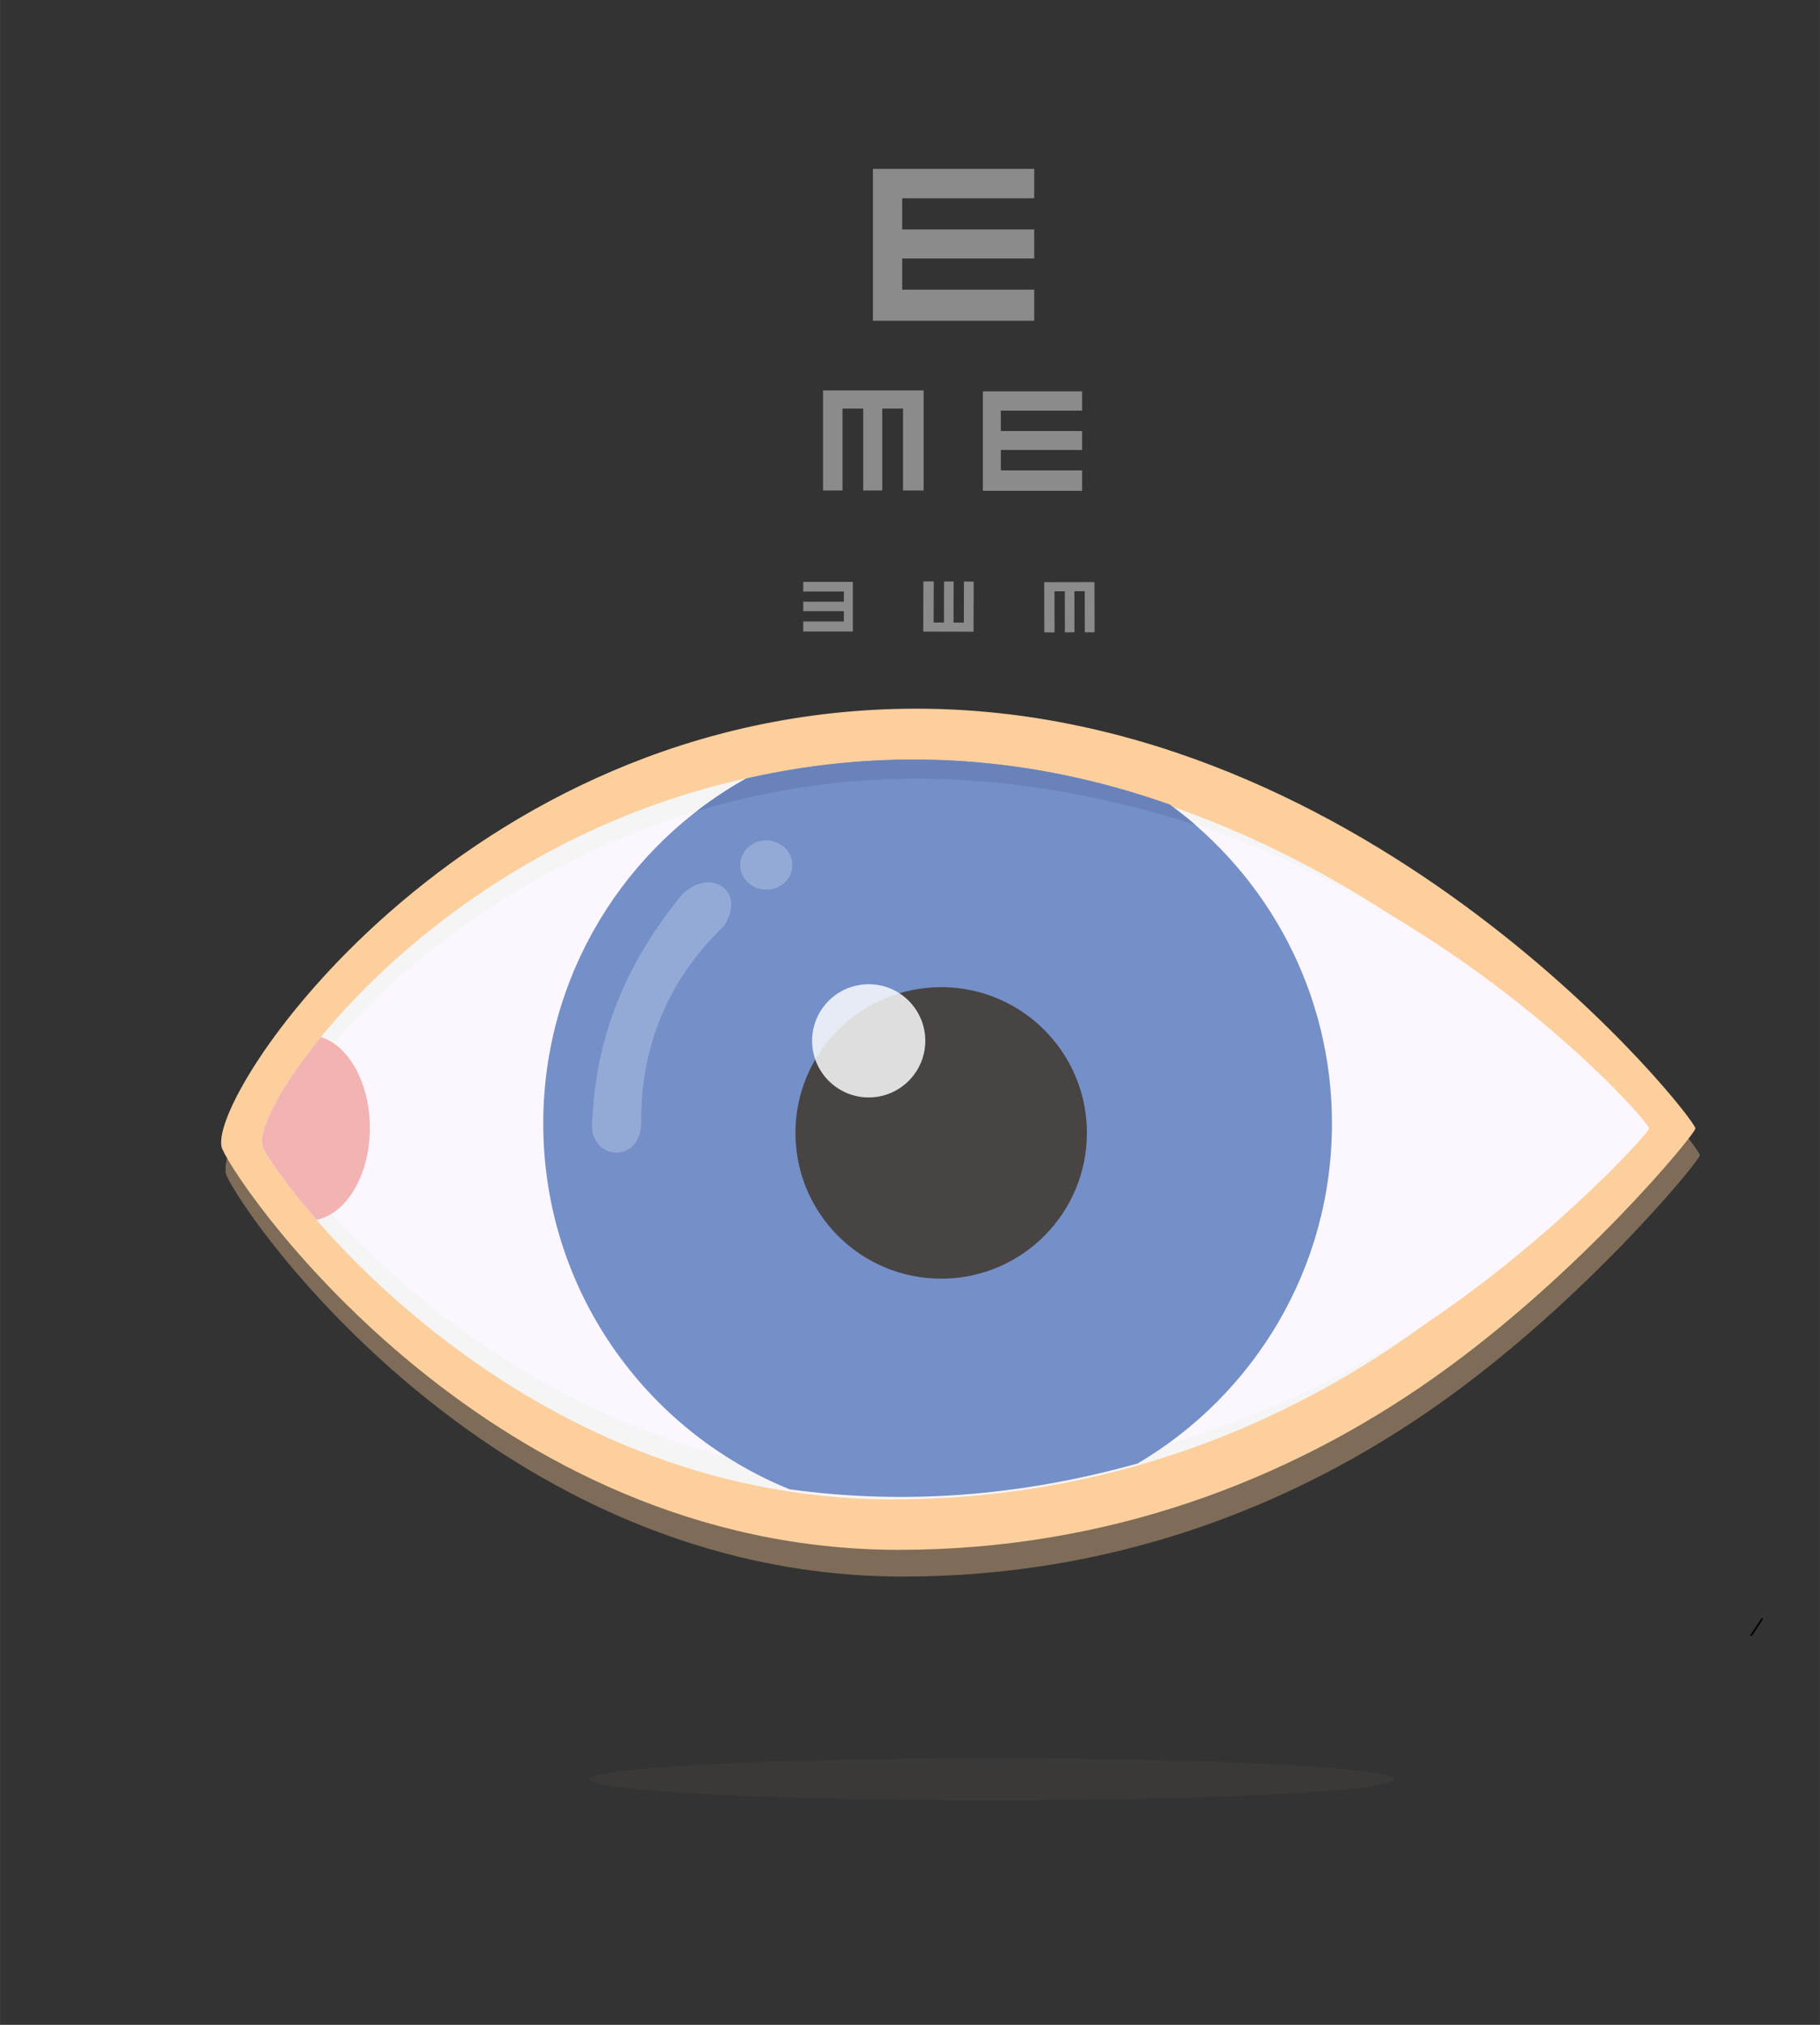 <?xml version="1.0" encoding="UTF-8"?>
<!DOCTYPE svg PUBLIC "-//W3C//DTD SVG 1.1//EN" "http://www.w3.org/Graphics/SVG/1.1/DTD/svg11.dtd">
<!-- Creator: CorelDRAW X7 -->
<svg xmlns="http://www.w3.org/2000/svg" xml:space="preserve" width="213.519mm" height="237.501mm" version="1.1" style="shape-rendering:geometricPrecision; text-rendering:geometricPrecision; image-rendering:optimizeQuality; fill-rule:evenodd; clip-rule:evenodd"
viewBox="0 0 21656 24089"
 xmlns:xlink="http://www.w3.org/1999/xlink">
 <rect x="0" y="0" width="21656" height="24089" fill="#333333" stroke="none"/>
 <defs>
  <style type="text/css">
   <![CDATA[
    .str0 {stroke:black;stroke-width:20.285}
    .fil0 {fill:none}
    .fil8 {fill:#474443}
    .fil7 {fill:#6983BA}
    .fil6 {fill:#758FC8}
    .fil12 {fill:#8B8B8C}
    .fil10 {fill:#93AAD7}
    .fil11 {fill:#F4B3B3}
    .fil4 {fill:whitesmoke}
    .fil3 {fill:#FCCF9D}
    .fil5 {fill:#FCF7FF}
    .fil1 {fill:#474443;fill-opacity:0.369}
    .fil2 {fill:#D9B285;fill-opacity:0.451}
    .fil9 {fill:#FEFEFE;fill-opacity:0.831}
   ]]>
  </style>
 </defs>
 <g id="Layer_x0020_1">
  <polygon class="fil0" points="0,24089 21656,24089 21656,0 0,0 "/>
  <path class="fil0" d="M10789 2119c3688,156 5689,3531 5532,8356 -196,4826 -2550,8396 -5532,8396 -2942,0 -4786,-4669 -5336,-8396 -549,-3688 1687,-8553 5336,-8356z"/>
  <path class="fil0" d="M7376 7101c0,0 235,1530 941,2197 707,628 157,353 1295,1138 1138,745 1962,1491 2197,2393 235,902 589,1687 -196,3453 -824,1726 -824,1765 -824,1765 0,0 1530,-1098 1883,-3452 314,-2354 -628,-3649 -863,-4120 -196,-471 2040,118 2472,-3099 431,-3178 -3649,-942 -3649,-942l-3256 667 0 0z"/>
  <path class="fil0" d="M10946 3060c2629,79 3492,2590 3413,3806 -78,1216 -1059,2589 -3570,2471 -1216,-78 -2197,-353 -2746,-823 -628,-550 -746,-1374 -706,-2041 0,-1294 980,-3491 3609,-3413l0 0z"/>
  <path class="fil0" d="M8474 6552c550,-79 1138,-79 1727,0 745,-510 -2708,-510 -1727,0z"/>
  <circle class="fil0" cx="9494" cy="5885" r="392"/>
  <circle class="fil0" cx="9534" cy="5806" r="392"/>
  <path class="fil0" d="M9024 4473c313,-354 627,-236 863,-40 -275,0 -589,0 -863,40z"/>
  <path class="fil0" d="M13221 6513c-549,-40 -1137,-40 -1726,0 -745,-471 2668,-471 1726,0z"/>
  <circle class="fil0" cx="12201" cy="5885" r="392"/>
  <circle class="fil0" cx="12162" cy="5806" r="392"/>
  <path class="fil0" d="M12672 4473c-314,-354 -628,-236 -863,-40 275,0 549,0 863,40z"/>
  <path class="fil0" d="M11181 2825c707,78 1020,274 1020,510 -39,274 -588,274 -1373,274 -745,0 -1334,-78 -1334,-274 0,-157 275,-432 903,-510l0 0c-118,-393 -40,-628 235,-785 -78,392 39,667 549,785l0 0 0 0z"/>
  <path class="fil0" d="M10711 8553c117,0 353,-275 353,-589 0,-274 -157,-549 -353,-549 -197,0 -354,275 -354,549 0,314 236,589 354,589z"/>
  <path class="fil0" d="M10711 7140c117,0 392,275 392,550 0,313 -157,588 -392,588 -236,0 -393,-275 -393,-588 0,-275 275,-550 393,-550z"/>
  <circle class="fil0" cx="10711" cy="7690" r="471"/>
  <circle class="fil0" cx="10711" cy="7690" r="275"/>
  <path class="fil0" d="M10750 7886l314 471c0,0 78,156 235,39 118,-79 196,-118 196,-118 0,0 79,-118 -157,-275 -196,-156 -549,-353 -549,-353 0,0 -78,0 -78,40 0,78 39,196 39,196l0 0 0 0z"/>
  <ellipse class="fil0" transform="matrix(0.274 -0.134 0.12 0.314 7953.69 14367.2)" rx="2119" ry="10593"/>
  <circle class="fil0" cx="6787" cy="9808" r="471"/>
  <circle class="fil0" cx="6670" cy="8278" r="275"/>
  <g id="_323362918576">
   <g>
   </g>
  </g>
  <polygon class="fil0" points="6591,21343 16007,21343 16007,20793 6591,20793 "/>
  <path class="fil1" d="M11801 20917c2643,0 4786,112 4786,251 0,138 -2143,250 -4786,250 -2643,0 -4786,-112 -4786,-250 0,-139 2143,-251 4786,-251z"/>
  <g id="_323362918160">
   <g>
    <path class="fil2" d="M10748 18756c2451,0 4610,-804 6381,-2058 1727,-1222 3098,-2892 3098,-2954 0,-127 -3846,-4995 -9271,-4995 -5426,0 -8508,4683 -8259,5239 250,555 3213,4768 8051,4768l0 0z"/>
    <path class="fil3" d="M10696 18438c2451,0 4610,-804 6381,-2058 1727,-1222 3097,-2891 3097,-2955 0,-127 -3846,-4994 -9271,-4994 -5425,0 -8508,4683 -8258,5239 249,555 3213,4768 8051,4768z"/>
    <path class="fil4" d="M10620 17838c2280,0 4289,-706 5937,-1806 1605,-1073 2881,-2539 2881,-2594 0,-112 -3579,-4386 -8626,-4386 -5047,0 -7915,4112 -7683,4600 232,488 2989,4186 7491,4186l0 0z"/>
    <path class="fil5" d="M10805 17610c2280,0 4288,-672 5937,-1719 1605,-1018 2881,-2413 2881,-2466 0,-106 -3579,-4169 -8626,-4169 -5048,0 -7915,3909 -7683,4373 232,464 2989,3981 7491,3981l0 0z"/>
    <path class="fil6" d="M13917 9571c1171,854 1932,2236 1932,3795 0,1723 -928,3228 -2311,4044 -1422,398 -2801,492 -4142,308 -1719,-697 -2932,-2382 -2932,-4352 0,-1766 975,-3304 2416,-4105 1734,-391 3411,-263 5037,310l0 0z"/>
    <path class="fil7" d="M13917 9571c106,77 208,157 306,242 -1941,-619 -3912,-771 -5933,-163 187,-144 384,-274 590,-389 1734,-391 3411,-263 5037,310z"/>
    <circle class="fil8" cx="11199" cy="13478" r="1734"/>
    <path class="fil9" d="M10337 11709c371,0 673,301 673,673 0,372 -302,674 -673,674 -372,0 -674,-302 -674,-674 0,-372 302,-673 674,-673z"/>
    <path class="fil10" d="M8042 10735c313,-460 865,-192 578,275 -600,579 -979,1310 -992,2296 38,570 -659,514 -579,0 47,-1006 417,-1842 993,-2571z"/>
    <ellipse class="fil10" cx="9118" cy="10291" rx="310" ry="293"/>
    <line class="fil0 str0" x1="20834" y1="19461" x2="20972" y2= "19253" />
    <path class="fil11" d="M3818 12337c-523,638 -763,1160 -689,1315 58,121 274,445 636,860 359,-71 636,-534 636,-1094 0,-533 -250,-977 -583,-1081z"/>
   </g>
   <polygon class="fil12" points="10387,2009 12306,2009 12306,2359 10735,2359 10735,2730 12306,2730 12306,3075 10735,3075 10735,3446 12306,3446 12306,3816 10387,3816 "/>
   <polygon class="fil12" points="9793,4645 9793,5835 10025,5835 10025,4861 10271,4861 10271,5835 10498,5835 10498,4861 10745,4861 10745,5835 10990,5835 10990,4645 "/>
   <polygon class="fil12" points="11695,4656 12876,4656 12876,4885 11909,4885 11909,5128 12876,5128 12876,5353 11909,5353 11909,5596 12876,5596 12876,5839 11695,5839 "/>
   <polygon class="fil12" points="10148,6922 9558,6922 9558,7037 10041,7037 10041,7158 9558,7158 9558,7271 10041,7271 10041,7393 9558,7393 9558,7513 10148,7513 "/>
   <polygon class="fil12" points="11584,7515 11586,6919 11470,6918 11469,7407 11346,7407 11347,6918 11233,6918 11232,7407 11109,7406 11111,6917 10987,6917 10986,7514 "/>
   <polygon class="fil12" points="13023,6925 13024,7522 12908,7522 12907,7033 12784,7034 12785,7522 12671,7523 12670,7034 12547,7034 12548,7523 12426,7523 12425,6926 "/>
  </g>
 </g>
</svg>
